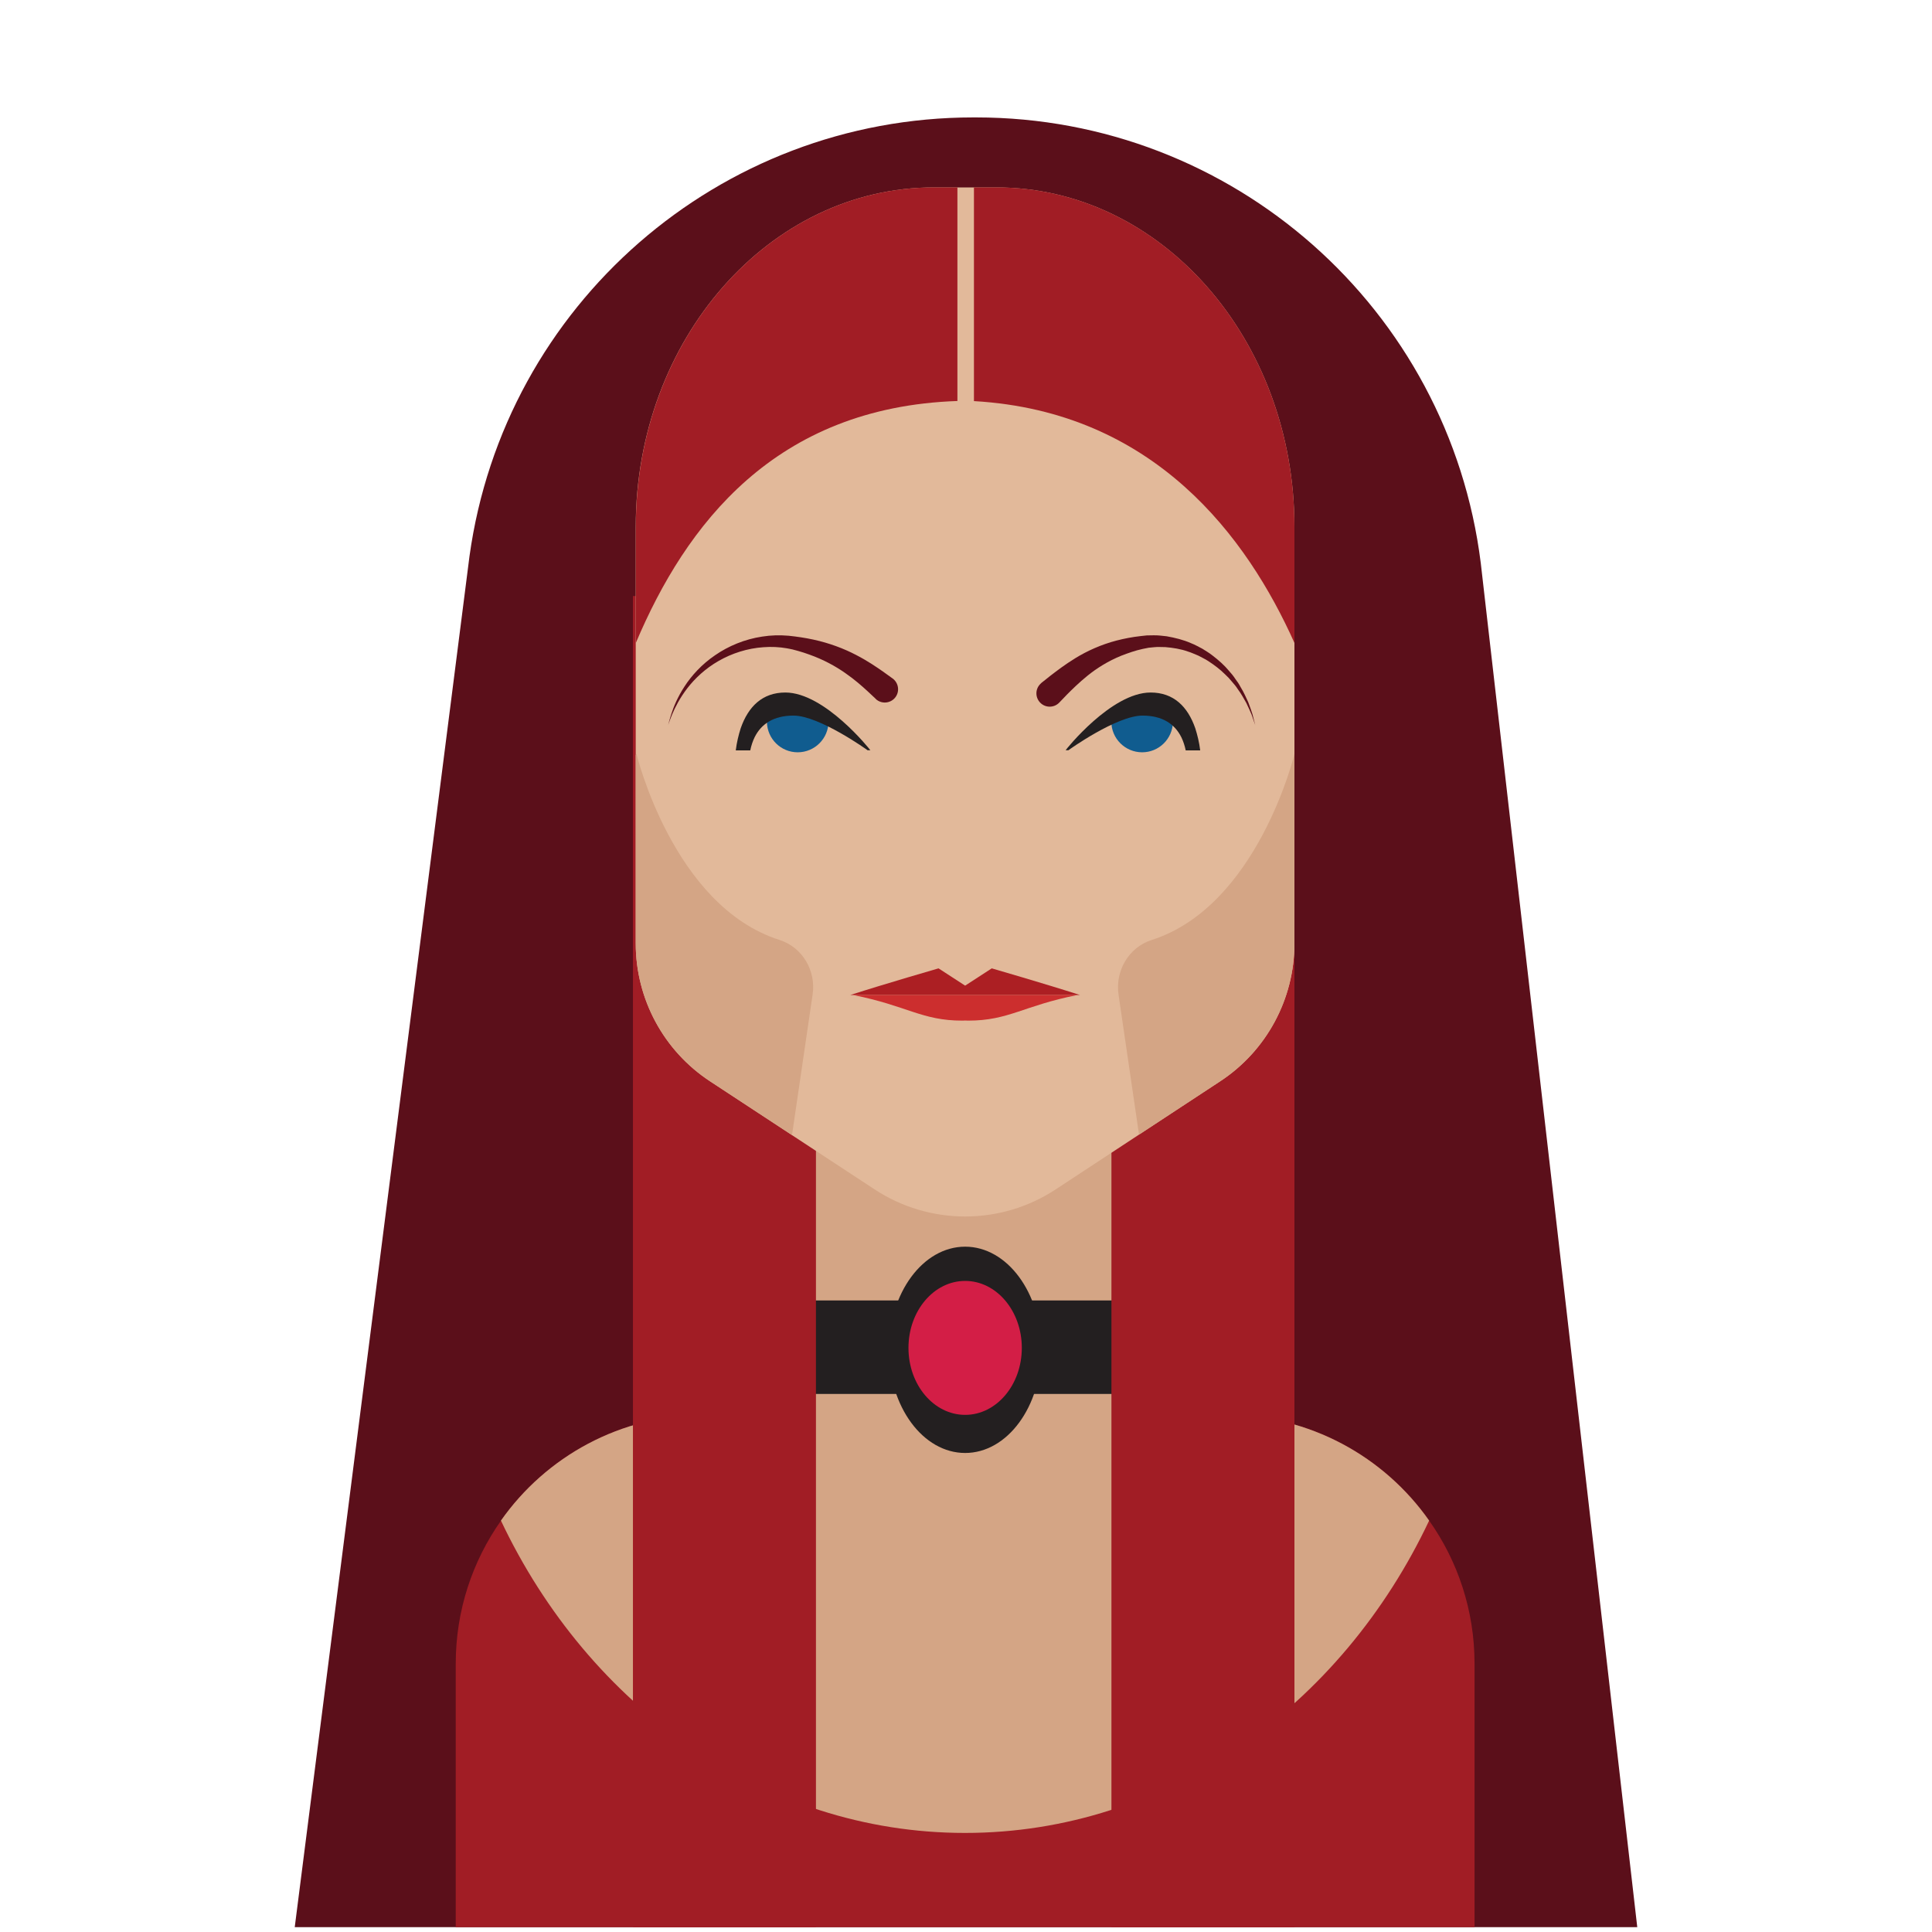 <?xml version="1.0" encoding="utf-8"?>
<!-- Generator: Adobe Illustrator 24.0.0, SVG Export Plug-In . SVG Version: 6.00 Build 0)  -->
<svg version="1.1" id="Layer_1" xmlns="http://www.w3.org/2000/svg" xmlns:xlink="http://www.w3.org/1999/xlink" x="0px" y="0px"
	 width="180px" height="180px" viewBox="0 0 180 180" style="enable-background:new 0 0 180 180;" xml:space="preserve">
<style type="text/css">
	.st0{fill:#5B0F1A;}
	.st1{fill:#A11D25;}
	.st2{fill:#D4A585;}
	.st3{fill:#231F20;}
	.st4{fill:#D31E46;}
	.st5{fill:#E2B99A;}
	.st6{fill:#105C8F;}
	.st7{fill:#AC1F23;}
	.st8{fill:#CC2E2E;}
</style>
<g>
	<path class="st0" d="M152.54,179.55H27.46L43.74,51.83c3.24-23.43,23.28-40.89,46.93-40.89h0.27c23.9,0,44.06,17.8,47.02,41.52
		L152.54,179.55z"/>
	<g>
		<g>
			<path class="st1" d="M137.38,155v24.55H42.46V155c0-4.96,1.56-9.56,4.22-13.33c4.19-5.96,11.13-9.85,18.96-9.85h48.55
				c7.83,0,14.77,3.89,18.96,9.85C135.82,145.44,137.38,150.04,137.38,155z"/>
			<path class="st2" d="M133.15,141.67c-8.17,17.3-24.47,29.1-43.24,29.1s-35.06-11.8-43.24-29.1c4.19-5.96,11.13-9.85,18.96-9.85
				h48.55C122.03,131.82,128.97,135.72,133.15,141.67z"/>
		</g>
		<rect x="75" y="86.22" class="st2" width="29.83" height="51.78"/>
		<rect x="75" y="121.16" class="st3" width="29.83" height="8.71"/>
		<g>
			<ellipse class="st3" cx="89.92" cy="125.76" rx="7.1" ry="9.61"/>
			<ellipse class="st4" cx="89.92" cy="125.58" rx="5.28" ry="6.24"/>
		</g>
		<rect x="103.55" y="55.53" class="st1" width="17.05" height="124.03"/>
		<rect x="58.97" y="55.53" class="st1" width="17.05" height="124.03"/>
		<path class="st5" d="M120.6,49.08V87.9c0,5.18-2.6,10.01-6.93,12.85l-7.55,4.96l-7.76,5.1c-5.12,3.37-11.75,3.37-16.88,0
			l-7.69-5.05l-7.63-5.01c-4.33-2.84-6.93-7.67-6.93-12.85V49.08c0-17.46,12.43-31.62,27.78-31.62h5.81
			C108.17,17.46,120.6,31.62,120.6,49.08z"/>
		<path class="st1" d="M92.83,17.46h-2.09v19.91c16.84,0.97,25.47,12.72,29.86,22.53V49.08C120.6,31.62,108.17,17.46,92.83,17.46z"
			/>
		<path class="st1" d="M87.01,17.46c-15.34,0-27.77,14.15-27.77,31.62V59.9C63.9,48.88,72.2,37.94,89.2,37.36v-19.9H87.01z"/>
		<path class="st0" d="M97.03,63.62c0,0,0.3-0.24,0.83-0.66c0.55-0.42,1.33-1.03,2.36-1.66c1.03-0.63,2.34-1.24,3.8-1.62
			c0.74-0.19,1.46-0.33,2.27-0.42l0.56-0.06l0.63-0.01c0.42-0.01,0.81,0.05,1.21,0.09c0.79,0.14,1.57,0.33,2.29,0.65
			c0.37,0.14,0.7,0.34,1.04,0.51c0.32,0.21,0.65,0.39,0.93,0.62c0.59,0.45,1.12,0.92,1.54,1.43c0.23,0.25,0.43,0.5,0.6,0.76
			c0.19,0.25,0.36,0.5,0.49,0.76c0.31,0.49,0.51,0.98,0.71,1.4c0.17,0.44,0.3,0.82,0.4,1.14c0.17,0.64,0.26,1.01,0.26,1.01
			s-0.12-0.36-0.34-0.98c-0.13-0.3-0.29-0.67-0.49-1.08c-0.23-0.4-0.47-0.86-0.81-1.31c-0.15-0.24-0.34-0.46-0.54-0.69
			c-0.19-0.24-0.4-0.46-0.64-0.68c-0.45-0.45-0.99-0.86-1.56-1.23c-0.28-0.19-0.61-0.33-0.91-0.5c-0.33-0.13-0.65-0.29-0.99-0.39
			c-0.67-0.24-1.39-0.35-2.1-0.41c-0.35,0-0.72-0.03-1.06,0.01l-0.5,0.05l-0.55,0.11c-0.66,0.14-1.37,0.39-1.99,0.63
			c-1.25,0.51-2.3,1.18-3.13,1.85c-0.83,0.67-1.48,1.32-1.93,1.77c-0.45,0.47-0.71,0.74-0.71,0.74l-0.01,0.01
			c-0.47,0.49-1.26,0.51-1.75,0.03c-0.49-0.47-0.51-1.26-0.03-1.75C96.95,63.69,96.99,63.65,97.03,63.62z"/>
		<g>
			<path class="st6" d="M103.59,66.77c-0.02,0.15-0.05,0.3-0.05,0.45c0,1.59,1.29,2.87,2.87,2.87c1.57,0,2.83-1.25,2.87-2.81
				C107.39,65.86,105.49,66.18,103.59,66.77z"/>
			<g>
				<path class="st3" d="M111.82,69.91h-1.35c-0.09-0.44-0.23-0.86-0.41-1.23c-0.61-1.22-1.75-2.01-3.62-2.01
					c-2.4,0-6.89,3.21-6.9,3.23h-0.26c0.02-0.05,4.25-5.38,7.92-5.38c2.15,0,3.46,1.32,4.16,3.33
					C111.56,68.48,111.73,69.17,111.82,69.91z"/>
			</g>
		</g>
		<g>
			<path class="st6" d="M77.14,66.77c0.02,0.15,0.05,0.3,0.05,0.45c0,1.59-1.29,2.87-2.87,2.87c-1.57,0-2.83-1.25-2.87-2.81
				C73.35,65.86,75.25,66.18,77.14,66.77z"/>
			<g>
				<path class="st3" d="M68.55,69.91h1.35c0.09-0.44,0.23-0.86,0.41-1.23c0.61-1.22,1.75-2.01,3.62-2.01c2.4,0,6.89,3.21,6.9,3.23
					h0.26c-0.02-0.05-4.25-5.38-7.92-5.38c-2.15,0-3.46,1.32-4.16,3.33C68.81,68.48,68.64,69.17,68.55,69.91z"/>
			</g>
		</g>
		<path class="st0" d="M81.59,65.11c0,0-0.28-0.26-0.77-0.72c-0.48-0.44-1.18-1.07-2.08-1.69c-0.9-0.63-2.02-1.25-3.35-1.72
			c-0.33-0.12-0.67-0.23-1.02-0.33l-0.52-0.14c-0.18-0.03-0.38-0.09-0.55-0.11c-0.69-0.12-1.44-0.16-2.18-0.1
			c-1.48,0.1-2.94,0.57-4.17,1.28c-1.23,0.7-2.22,1.64-2.92,2.55c-0.7,0.91-1.14,1.79-1.4,2.41c-0.26,0.63-0.37,1-0.37,1
			s0.08-0.38,0.29-1.03c0.21-0.65,0.58-1.57,1.23-2.56c0.64-0.99,1.59-2.05,2.84-2.9c1.24-0.86,2.77-1.5,4.39-1.74
			c0.81-0.13,1.63-0.15,2.46-0.08c0.77,0.08,1.58,0.2,2.31,0.36c1.49,0.32,2.87,0.85,3.96,1.42c1.11,0.57,1.94,1.15,2.53,1.56
			c0.57,0.41,0.89,0.64,0.89,0.64c0.55,0.4,0.68,1.17,0.28,1.73c-0.4,0.55-1.17,0.68-1.73,0.28c-0.04-0.03-0.08-0.06-0.12-0.1
			L81.59,65.11z"/>
		<g>
			<g>
				<path class="st7" d="M100.61,92.7H79.23c3.19-1.03,8.21-2.48,8.21-2.48s1.16,0.76,2.48,1.61c1.33-0.86,2.48-1.61,2.48-1.61
					S97.41,91.67,100.61,92.7z"/>
				<path class="st8" d="M100.39,92.7c-5.06,1-6.4,2.39-10.19,2.39c-0.09,0-0.18-0.01-0.27-0.01c-0.09,0-0.18,0.01-0.27,0.01
					c-3.79,0-5.14-1.39-10.19-2.39H100.39z"/>
			</g>
		</g>
		<path class="st2" d="M120.6,70.25V87.9c0,5.18-2.6,10.01-6.93,12.85l-7.55,4.96l-1.91-13.05c-0.32-2.21,0.95-4.4,3.08-5.08
			C117.19,84.42,120.6,70.25,120.6,70.25z"/>
		<path class="st2" d="M75.71,92.65l-1.92,13.1l-7.63-5.01c-4.33-2.84-6.93-7.67-6.93-12.85V70.34l0.07-0.1
			c0,0,3.41,14.18,13.32,17.33C74.76,88.25,76.04,90.44,75.71,92.65z"/>
	</g>
</g>
</svg>
